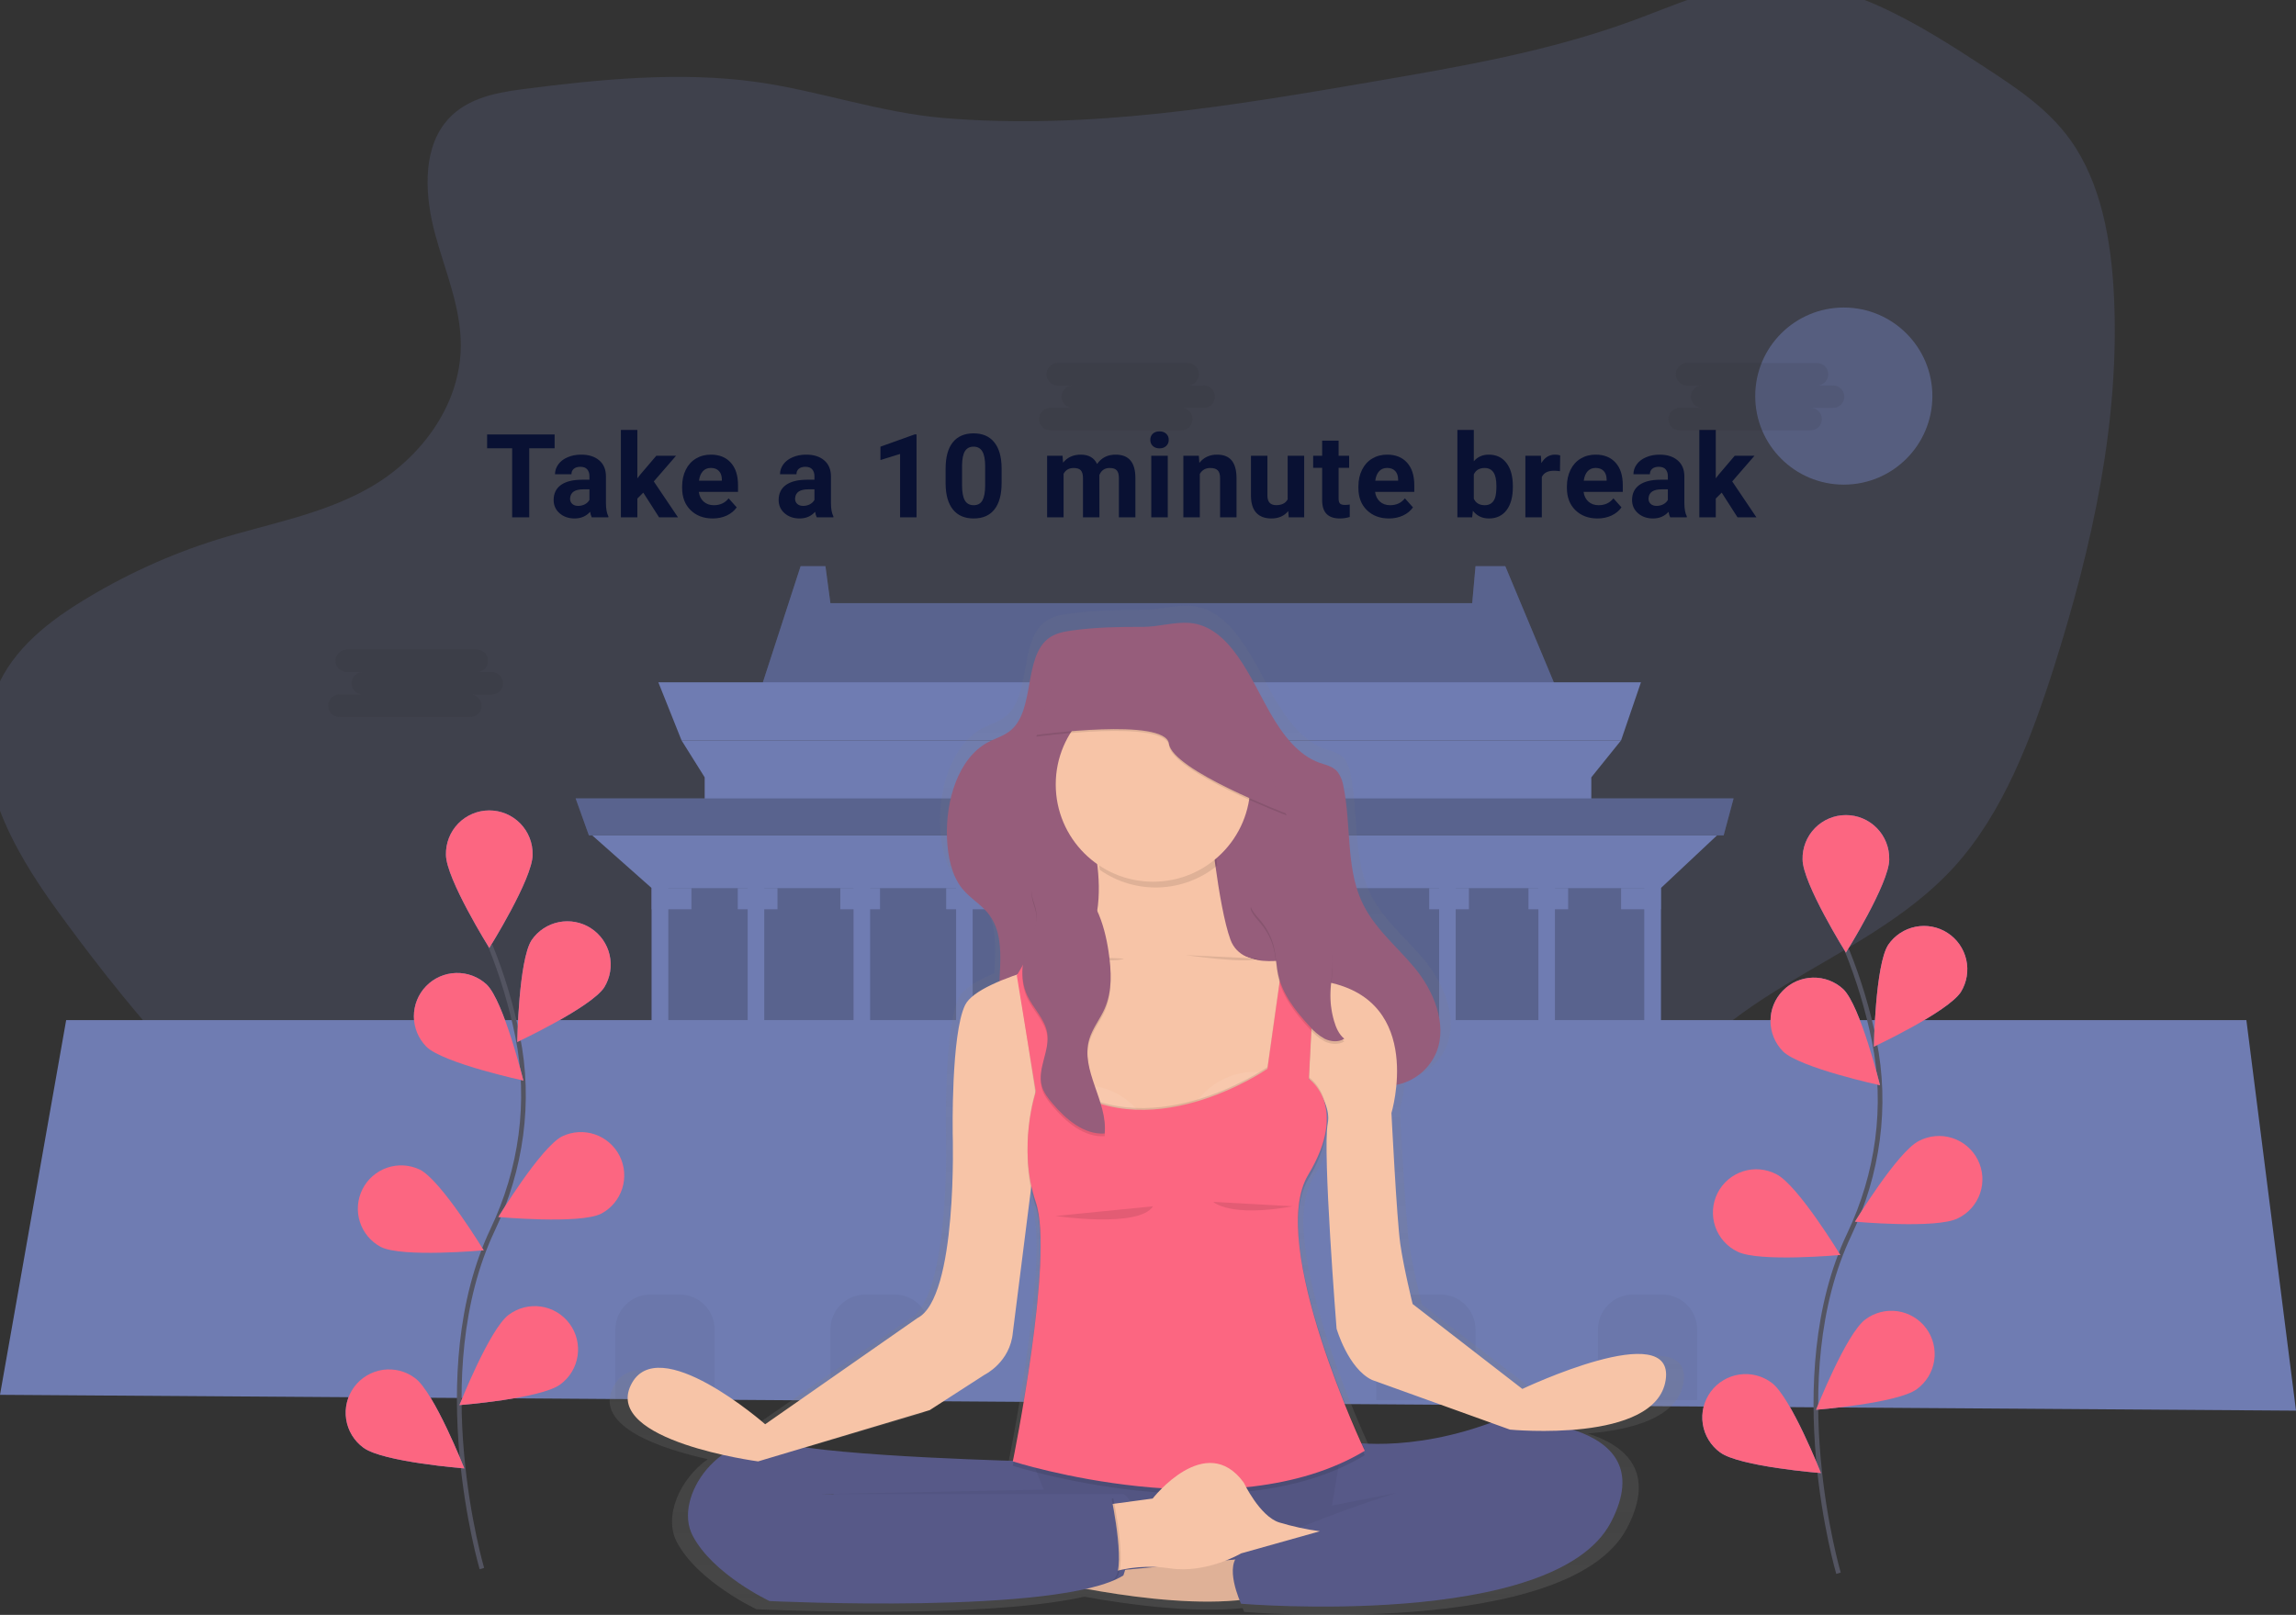 <svg width="985" height="693" viewBox="0 0 985 693" fill="none" xmlns="http://www.w3.org/2000/svg">
<rect x="0" y="0" width="985" height="693" fill="#333333" stroke="none"/>
<g clip-path="url(#clip0)">
<path opacity="0.2" d="M223.898 38.312C211.778 39.892 198.608 42.552 190.598 53.142C181.128 65.662 182.398 84.692 186.688 100.542C190.978 116.392 197.758 131.842 197.688 148.442C197.498 174.832 179.478 197.232 158.968 209.042C138.458 220.852 115.308 224.662 93.168 231.552C72.519 238.009 52.771 247.058 34.398 258.482C18.808 268.152 3.128 280.792 -3.112 299.872C-13.342 331.162 5.478 364.372 24.068 390.062C81.068 468.832 153.728 544.412 242.548 552.062C308.898 557.732 375.318 524.172 440.948 536.482C471.098 542.122 499.188 557.142 527.488 570.372C555.788 583.602 585.558 595.372 616.068 593.872C646.578 592.372 678.218 575.072 691.438 543.382C699.248 524.652 700.038 502.932 707.258 483.892C729.378 425.482 798.318 416.002 838.318 372.042C859.318 348.952 871.318 317.242 881.318 285.822C897.468 234.702 909.578 180.822 906.878 126.472C905.698 102.812 901.278 78.242 888.148 59.982C878.598 46.692 865.268 37.872 852.248 29.342C822.608 9.922 790.788 -10.128 756.738 -7.818C737.118 -6.488 718.558 2.242 699.838 9.082C664.178 22.082 626.978 28.522 589.968 34.872C528.818 45.372 466.788 55.872 404.808 50.632C377.438 48.302 351.588 39.002 324.658 35.192C291.908 30.562 256.518 34.062 223.898 38.312Z" fill="#6F7CB2"/>
<path d="M237.932 192.386H227.043V222H219.719V192.386H208.977V186.453H237.932V192.386ZM253.873 222C253.548 221.365 253.312 220.576 253.165 219.632C251.456 221.536 249.234 222.488 246.5 222.488C243.912 222.488 241.764 221.74 240.055 220.242C238.362 218.745 237.516 216.857 237.516 214.578C237.516 211.779 238.549 209.63 240.616 208.133C242.7 206.635 245.702 205.879 249.625 205.862H252.872V204.349C252.872 203.128 252.555 202.151 251.92 201.419C251.301 200.687 250.317 200.32 248.966 200.32C247.778 200.32 246.842 200.605 246.158 201.175C245.491 201.744 245.157 202.526 245.157 203.519H238.102C238.102 201.989 238.574 200.573 239.518 199.271C240.462 197.968 241.796 196.951 243.521 196.219C245.247 195.47 247.184 195.096 249.332 195.096C252.587 195.096 255.167 195.918 257.071 197.562C258.992 199.189 259.952 201.484 259.952 204.446V215.896C259.968 218.403 260.318 220.299 261.002 221.585V222H253.873ZM248.038 217.093C249.08 217.093 250.04 216.865 250.919 216.409C251.798 215.937 252.449 215.311 252.872 214.529V209.988H250.235C246.703 209.988 244.824 211.209 244.596 213.65L244.571 214.065C244.571 214.944 244.881 215.669 245.499 216.238C246.118 216.808 246.964 217.093 248.038 217.093ZM275.967 211.404L273.428 213.943V222H266.372V184.5H273.428V205.276L274.795 203.519L281.558 195.584H290.029L280.483 206.595L290.859 222H282.754L275.967 211.404ZM305.751 222.488C301.877 222.488 298.72 221.3 296.278 218.924C293.853 216.548 292.641 213.382 292.641 209.427V208.743C292.641 206.09 293.153 203.722 294.179 201.639C295.204 199.539 296.653 197.928 298.524 196.805C300.412 195.665 302.561 195.096 304.97 195.096C308.583 195.096 311.423 196.235 313.49 198.514C315.574 200.792 316.615 204.023 316.615 208.206V211.087H299.794C300.022 212.812 300.705 214.196 301.845 215.237C303 216.279 304.457 216.8 306.215 216.8C308.933 216.8 311.057 215.815 312.587 213.846L316.054 217.728C314.996 219.225 313.563 220.397 311.757 221.243C309.95 222.073 307.948 222.488 305.751 222.488ZM304.945 200.809C303.546 200.809 302.406 201.281 301.527 202.225C300.665 203.169 300.111 204.52 299.867 206.277H309.682V205.716C309.649 204.153 309.226 202.949 308.412 202.103C307.598 201.24 306.443 200.809 304.945 200.809ZM350.402 222C350.077 221.365 349.841 220.576 349.694 219.632C347.985 221.536 345.764 222.488 343.029 222.488C340.441 222.488 338.293 221.74 336.584 220.242C334.891 218.745 334.045 216.857 334.045 214.578C334.045 211.779 335.078 209.63 337.146 208.133C339.229 206.635 342.232 205.879 346.154 205.862H349.401V204.349C349.401 203.128 349.084 202.151 348.449 201.419C347.831 200.687 346.846 200.32 345.495 200.32C344.307 200.32 343.371 200.605 342.688 201.175C342.02 201.744 341.687 202.526 341.687 203.519H334.631C334.631 201.989 335.103 200.573 336.047 199.271C336.991 197.968 338.326 196.951 340.051 196.219C341.776 195.47 343.713 195.096 345.861 195.096C349.117 195.096 351.696 195.918 353.601 197.562C355.521 199.189 356.481 201.484 356.481 204.446V215.896C356.498 218.403 356.848 220.299 357.531 221.585V222H350.402ZM344.567 217.093C345.609 217.093 346.569 216.865 347.448 216.409C348.327 215.937 348.978 215.311 349.401 214.529V209.988H346.765C343.233 209.988 341.353 211.209 341.125 213.65L341.101 214.065C341.101 214.944 341.41 215.669 342.028 216.238C342.647 216.808 343.493 217.093 344.567 217.093ZM393.198 222H386.143V194.803L377.72 197.415V191.678L392.441 186.404H393.198V222ZM429.696 207.303C429.696 212.218 428.679 215.978 426.645 218.582C424.61 221.186 421.632 222.488 417.709 222.488C413.835 222.488 410.873 221.211 408.822 218.655C406.771 216.1 405.722 212.438 405.673 207.669V201.126C405.673 196.162 406.698 192.394 408.749 189.822C410.816 187.251 413.786 185.965 417.66 185.965C421.534 185.965 424.496 187.243 426.547 189.798C428.598 192.337 429.647 195.991 429.696 200.76V207.303ZM422.641 200.125C422.641 197.179 422.234 195.039 421.42 193.704C420.622 192.353 419.369 191.678 417.66 191.678C416 191.678 414.771 192.321 413.974 193.606C413.192 194.876 412.777 196.87 412.729 199.588V208.23C412.729 211.128 413.119 213.284 413.9 214.7C414.698 216.1 415.967 216.8 417.709 216.8C419.434 216.8 420.679 216.124 421.444 214.773C422.209 213.423 422.608 211.355 422.641 208.572V200.125ZM455.842 195.584L456.062 198.538C457.933 196.243 460.464 195.096 463.654 195.096C467.056 195.096 469.392 196.438 470.661 199.124C472.517 196.438 475.161 195.096 478.596 195.096C481.46 195.096 483.592 195.934 484.992 197.61C486.392 199.271 487.092 201.777 487.092 205.13V222H480.012V205.154C480.012 203.657 479.719 202.566 479.133 201.883C478.547 201.183 477.513 200.833 476.032 200.833C473.916 200.833 472.451 201.842 471.638 203.86L471.662 222H464.606V205.179C464.606 203.649 464.305 202.542 463.703 201.858C463.101 201.175 462.076 200.833 460.627 200.833C458.625 200.833 457.176 201.663 456.281 203.323V222H449.226V195.584H455.842ZM500.982 222H493.902V195.584H500.982V222ZM493.487 188.748C493.487 187.69 493.837 186.819 494.537 186.136C495.253 185.452 496.222 185.11 497.442 185.11C498.647 185.11 499.607 185.452 500.323 186.136C501.039 186.819 501.397 187.69 501.397 188.748C501.397 189.822 501.031 190.701 500.299 191.385C499.583 192.068 498.631 192.41 497.442 192.41C496.254 192.41 495.294 192.068 494.562 191.385C493.845 190.701 493.487 189.822 493.487 188.748ZM514.312 195.584L514.531 198.636C516.419 196.276 518.95 195.096 522.124 195.096C524.924 195.096 527.007 195.918 528.374 197.562C529.741 199.205 530.441 201.663 530.474 204.935V222H523.418V205.105C523.418 203.608 523.092 202.526 522.441 201.858C521.79 201.175 520.708 200.833 519.194 200.833C517.209 200.833 515.719 201.679 514.727 203.372V222H507.671V195.584H514.312ZM552.665 219.314C550.924 221.43 548.515 222.488 545.438 222.488C542.606 222.488 540.442 221.674 538.944 220.047C537.463 218.419 536.706 216.035 536.674 212.894V195.584H543.729V212.649C543.729 215.4 544.983 216.775 547.489 216.775C549.882 216.775 551.526 215.945 552.421 214.285V195.584H559.501V222H552.86L552.665 219.314ZM574.271 189.09V195.584H578.787V200.76H574.271V213.943C574.271 214.92 574.458 215.62 574.832 216.043C575.206 216.466 575.923 216.678 576.98 216.678C577.762 216.678 578.453 216.621 579.056 216.507V221.854C577.672 222.277 576.248 222.488 574.783 222.488C569.835 222.488 567.312 219.99 567.215 214.993V200.76H563.357V195.584H567.215V189.09H574.271ZM595.876 222.488C592.002 222.488 588.845 221.3 586.403 218.924C583.978 216.548 582.766 213.382 582.766 209.427V208.743C582.766 206.09 583.278 203.722 584.304 201.639C585.329 199.539 586.778 197.928 588.649 196.805C590.537 195.665 592.686 195.096 595.095 195.096C598.708 195.096 601.548 196.235 603.615 198.514C605.699 200.792 606.74 204.023 606.74 208.206V211.087H589.919C590.147 212.812 590.83 214.196 591.97 215.237C593.125 216.279 594.582 216.8 596.34 216.8C599.058 216.8 601.182 215.815 602.712 213.846L606.179 217.728C605.121 219.225 603.688 220.397 601.882 221.243C600.075 222.073 598.073 222.488 595.876 222.488ZM595.07 200.809C593.671 200.809 592.531 201.281 591.652 202.225C590.79 203.169 590.236 204.52 589.992 206.277H599.807V205.716C599.774 204.153 599.351 202.949 598.537 202.103C597.723 201.24 596.568 200.809 595.07 200.809ZM649.023 209.036C649.023 213.268 648.12 216.572 646.313 218.948C644.507 221.308 641.984 222.488 638.745 222.488C635.881 222.488 633.594 221.39 631.885 219.192L631.567 222H625.22V184.5H632.275V197.952C633.903 196.048 636.043 195.096 638.696 195.096C641.919 195.096 644.442 196.284 646.265 198.66C648.104 201.02 649.023 204.349 649.023 208.646V209.036ZM641.968 208.523C641.968 205.854 641.545 203.909 640.698 202.688C639.852 201.451 638.59 200.833 636.914 200.833C634.668 200.833 633.122 201.753 632.275 203.592V214.017C633.138 215.872 634.701 216.8 636.963 216.8C639.242 216.8 640.739 215.677 641.455 213.431C641.797 212.356 641.968 210.721 641.968 208.523ZM669.237 202.2C668.277 202.07 667.431 202.005 666.698 202.005C664.029 202.005 662.279 202.908 661.449 204.715V222H654.394V195.584H661.059L661.254 198.733C662.67 196.308 664.631 195.096 667.138 195.096C667.919 195.096 668.651 195.201 669.335 195.413L669.237 202.2ZM685.325 222.488C681.451 222.488 678.294 221.3 675.853 218.924C673.427 216.548 672.215 213.382 672.215 209.427V208.743C672.215 206.09 672.728 203.722 673.753 201.639C674.778 199.539 676.227 197.928 678.099 196.805C679.987 195.665 682.135 195.096 684.544 195.096C688.157 195.096 690.997 196.235 693.064 198.514C695.148 200.792 696.189 204.023 696.189 208.206V211.087H679.368C679.596 212.812 680.28 214.196 681.419 215.237C682.575 216.279 684.031 216.8 685.789 216.8C688.507 216.8 690.631 215.815 692.161 213.846L695.628 217.728C694.57 219.225 693.138 220.397 691.331 221.243C689.524 222.073 687.522 222.488 685.325 222.488ZM684.52 200.809C683.12 200.809 681.98 201.281 681.102 202.225C680.239 203.169 679.686 204.52 679.441 206.277H689.256V205.716C689.223 204.153 688.8 202.949 687.986 202.103C687.173 201.24 686.017 200.809 684.52 200.809ZM716.525 222C716.2 221.365 715.964 220.576 715.817 219.632C714.108 221.536 711.887 222.488 709.152 222.488C706.564 222.488 704.416 221.74 702.707 220.242C701.014 218.745 700.168 216.857 700.168 214.578C700.168 211.779 701.201 209.63 703.269 208.133C705.352 206.635 708.355 205.879 712.277 205.862H715.524V204.349C715.524 203.128 715.207 202.151 714.572 201.419C713.954 200.687 712.969 200.32 711.618 200.32C710.43 200.32 709.494 200.605 708.811 201.175C708.143 201.744 707.81 202.526 707.81 203.519H700.754C700.754 201.989 701.226 200.573 702.17 199.271C703.114 197.968 704.449 196.951 706.174 196.219C707.899 195.47 709.836 195.096 711.984 195.096C715.24 195.096 717.819 195.918 719.724 197.562C721.644 199.189 722.604 201.484 722.604 204.446V215.896C722.621 218.403 722.971 220.299 723.654 221.585V222H716.525ZM710.69 217.093C711.732 217.093 712.692 216.865 713.571 216.409C714.45 215.937 715.101 215.311 715.524 214.529V209.988H712.888C709.356 209.988 707.476 211.209 707.248 213.65L707.224 214.065C707.224 214.944 707.533 215.669 708.151 216.238C708.77 216.808 709.616 217.093 710.69 217.093ZM738.619 211.404L736.08 213.943V222H729.024V184.5H736.08V205.276L737.447 203.519L744.21 195.584H752.682L743.136 206.595L753.512 222H745.406L738.619 211.404Z" fill="#091133"/>
<path opacity="0.5" d="M791 207.97C811.987 207.97 829 190.957 829 169.97C829 148.983 811.987 131.97 791 131.97C770.013 131.97 753 148.983 753 169.97C753 190.957 770.013 207.97 791 207.97Z" fill="#6F7CB2"/>
<path d="M671.33 304.12H323.6L343.47 242.97H354.12L356.25 258.83H631.59L633.01 242.97H645.78L671.33 304.12Z" fill="#6F7CB2"/>
<path opacity="0.2" d="M671.33 304.12H323.6L343.47 242.97H354.12L356.25 258.83H631.59L633.01 242.97H645.78L671.33 304.12Z" fill="black"/>
<path d="M695.46 317.71H292.38L282.44 292.8H703.98L695.46 317.71Z" fill="#6F7CB2"/>
<path d="M682.69 333.57H302.31L292.38 317.71H695.46L682.69 333.57Z" fill="#6F7CB2"/>
<path d="M682.68 329.04H302.31V347.16H682.68V329.04Z" fill="#6F7CB2"/>
<path d="M712.49 376.6H279.6V444.55H712.49V376.6Z" fill="#6F7CB2"/>
<path opacity="0.2" d="M712.49 376.6H279.6V444.55H712.49V376.6Z" fill="black"/>
<path d="M985 605.35L0 598.56L28.39 437.75H963.71L985 605.35Z" fill="#6F7CB2"/>
<g opacity="0.2">
<path opacity="0.2" d="M279 555.53H291.58C295.558 555.53 299.374 557.11 302.187 559.923C305 562.736 306.58 566.552 306.58 570.53V600.83H264V570.53C264 566.552 265.58 562.736 268.393 559.923C271.206 557.11 275.022 555.53 279 555.53Z" fill="black"/>
<path opacity="0.2" d="M371.25 555.53H383.83C387.808 555.53 391.624 557.11 394.437 559.923C397.25 562.736 398.83 566.552 398.83 570.53V600.83H356.25V570.53C356.25 566.552 357.83 562.736 360.643 559.923C363.456 557.11 367.272 555.53 371.25 555.53Z" fill="black"/>
<path opacity="0.2" d="M486.21 555.53H498.79C502.768 555.53 506.584 557.11 509.397 559.923C512.21 562.736 513.79 566.552 513.79 570.53V600.83H471.21V570.53C471.21 566.552 472.79 562.736 475.603 559.923C478.416 557.11 482.232 555.53 486.21 555.53Z" fill="black"/>
<path opacity="0.2" d="M605.43 555.53H618C621.978 555.53 625.794 557.11 628.607 559.923C631.42 562.736 633 566.552 633 570.53V600.83H590.43V570.53C590.43 566.552 592.011 562.736 594.824 559.923C597.637 557.11 601.452 555.53 605.43 555.53Z" fill="black"/>
<path opacity="0.2" d="M700.53 555.53H713.11C717.088 555.53 720.904 557.11 723.717 559.923C726.53 562.736 728.11 566.552 728.11 570.53V600.83H685.53V570.53C685.53 566.552 687.111 562.736 689.924 559.923C692.737 557.11 696.552 555.53 700.53 555.53Z" fill="black"/>
</g>
<path opacity="0.2" d="M515.21 444.55H469.79V535.15H515.21V444.55Z" fill="black"/>
<path d="M286.7 376.6H279.6V444.55H286.7V376.6Z" fill="#6F7CB2"/>
<path d="M327.86 376.6H320.76V444.55H327.86V376.6Z" fill="#6F7CB2"/>
<path d="M373.28 376.6H366.18V444.55H373.28V376.6Z" fill="#6F7CB2"/>
<path d="M417.28 376.6H410.18V444.55H417.28V376.6Z" fill="#6F7CB2"/>
<path d="M465.54 376.6H458.44V444.55H465.54V376.6Z" fill="#6F7CB2"/>
<path d="M530.82 376.6H523.72V444.55H530.82V376.6Z" fill="#6F7CB2"/>
<path d="M574.82 376.6H567.72V444.55H574.82V376.6Z" fill="#6F7CB2"/>
<path d="M624.5 376.6H617.4V444.55H624.5V376.6Z" fill="#6F7CB2"/>
<path d="M667.08 376.6H659.98V444.55H667.08V376.6Z" fill="#6F7CB2"/>
<path d="M712.5 376.6H705.4V444.55H712.5V376.6Z" fill="#6F7CB2"/>
<path d="M712.49 381.13H279.6L254.06 358.48H736.62L712.49 381.13Z" fill="#6F7CB2"/>
<path d="M296.63 381.13H279.6V390.19H296.63V381.13Z" fill="#6F7CB2"/>
<path d="M333.54 381.13H316.51V390.19H333.54V381.13Z" fill="#6F7CB2"/>
<path d="M377.53 381.13H360.5V390.19H377.53V381.13Z" fill="#6F7CB2"/>
<path d="M422.95 381.13H405.92V390.19H422.95V381.13Z" fill="#6F7CB2"/>
<path d="M471.21 381.13H454.18V390.19H471.21V381.13Z" fill="#6F7CB2"/>
<path d="M535.08 381.13H518.05V390.19H535.08V381.13Z" fill="#6F7CB2"/>
<path d="M580.5 381.13H563.47V390.19H580.5V381.13Z" fill="#6F7CB2"/>
<path d="M630.17 381.13H613.14V390.19H630.17V381.13Z" fill="#6F7CB2"/>
<path d="M672.75 381.13H655.72V390.19H672.75V381.13Z" fill="#6F7CB2"/>
<path d="M712.49 381.13H695.46V390.19H712.49V381.13Z" fill="#6F7CB2"/>
<path d="M739.46 358.48H252.64L246.96 342.63H743.72L739.46 358.48Z" fill="#6F7CB2"/>
<path opacity="0.2" d="M739.46 358.48H252.64L246.96 342.63H743.72L739.46 358.48Z" fill="black"/>
<path d="M492.5 353.95C498.768 353.95 503.85 345.837 503.85 335.83C503.85 325.823 498.768 317.71 492.5 317.71C486.231 317.71 481.15 325.823 481.15 335.83C481.15 345.837 486.231 353.95 492.5 353.95Z" fill="#6F7CB2"/>
<path opacity="0.2" d="M492.5 353.95C498.768 353.95 503.85 345.837 503.85 335.83C503.85 325.823 498.768 317.71 492.5 317.71C486.231 317.71 481.15 325.823 481.15 335.83C481.15 345.837 486.231 353.95 492.5 353.95Z" fill="black"/>
<path d="M492.5 347.15C496.421 347.15 499.6 342.082 499.6 335.83C499.6 329.578 496.421 324.51 492.5 324.51C488.579 324.51 485.4 329.578 485.4 335.83C485.4 342.082 488.579 347.15 492.5 347.15Z" fill="#6F7CB2"/>
<path d="M658.67 597.13L609.99 559.77C609.99 559.77 606.06 544.2 604.49 533.3C602.92 522.4 600.56 475.7 600.56 475.7C601.677 471.657 602.417 467.519 602.77 463.34C603.25 463.24 603.77 463.12 604.22 462.99C607.859 462.062 611.232 460.304 614.076 457.852C616.92 455.4 619.157 452.322 620.61 448.86C625.61 436.42 619.15 421.72 610.97 411.86C602.79 402 592.5 394.08 587.12 381.86C580.48 366.8 582.75 348.6 579.36 332.12C579.035 329.811 578.175 327.609 576.85 325.69C574.75 323.08 571.46 322.51 568.52 321.47C559.24 318.18 552.28 309.16 546.85 299.75C538.06 284.5 528.96 261.31 510.85 259.99C504.12 259.5 497.09 261.77 490.29 261.75C479.74 261.75 469.29 261.88 458.83 263.33C455.09 263.84 451.21 264.54 448.09 267.01C437.38 275.48 442.23 297.87 431.91 307.01C428.84 309.72 424.91 310.69 421.44 312.55C408.36 319.55 402.55 338.22 403.32 355.02C403.68 362.89 405.32 371.09 409.97 376.84C413.65 381.44 418.9 384.08 422.33 388.93C427.87 396.76 427.12 407.14 426.52 417.7C419.12 420.8 413.18 424.36 411.31 428.19C405.03 441.03 405.81 485.01 405.81 485.01C405.81 485.01 408.17 557.01 390.11 566.01L322.58 612.71C322.58 612.71 274.68 571.07 262.9 595.59C254.84 612.36 284.25 621.85 303.64 626.17C291.41 634.85 284.64 650.89 290.38 661.76C299.38 678.88 324.54 690.56 324.54 690.56C324.54 690.56 420.49 695.19 464.84 685.25H465.57C484.4 688.66 511.42 692.25 533.09 690.09C533.5 691.09 533.79 691.73 533.79 691.73C533.79 691.73 672.79 703.41 697.9 655.92C710.79 631.57 697.34 620.32 681.18 615.14C699.27 613.7 719.87 608.64 722.24 593.26C726.59 565.22 658.67 597.13 658.67 597.13ZM644.67 612.02C619.24 621.29 598.59 621.81 587.6 621.11C582.19 609.34 559.68 558.32 559.09 524.18C559.23 516.56 560.59 509.9 563.63 504.9C570.18 494.13 572.11 485.69 571.89 479.27C571.89 478.79 571.89 478.33 571.89 477.87C571.921 475.908 571.729 473.949 571.32 472.03C572.4 474.669 572.722 477.558 572.25 480.37C569.89 492.44 576.18 570.66 576.18 570.66C576.18 570.66 581.28 588.17 591.88 593.23L644.67 612.02ZM395.62 606.49L419.96 590.92C419.96 590.92 431.35 585.49 432.5 572.22L440.5 508.99C441.05 511.7 441.771 514.372 442.66 516.99C444.08 521.14 444.66 527.22 444.77 534.46C444.5 569.71 432.5 628.27 432.5 628.27H432.65L432.56 628.69L431.71 628.74C411.96 628.14 365.94 626.42 340.17 622.85L395.62 606.49ZM352.97 643.35V643.49H346.97L352.97 643.35Z" fill="url(#paint0_linear)"/>
<path d="M545.02 306.11C550.27 315.29 557.02 324.11 565.97 327.29C568.81 328.29 571.97 328.86 573.97 331.4C575.249 333.276 576.077 335.422 576.39 337.67C579.66 353.74 577.47 371.49 583.89 386.17C589.09 398.06 599.04 405.81 606.95 415.4C614.86 424.99 621.07 439.33 616.27 451.45C614.884 454.809 612.739 457.8 610.003 460.191C607.266 462.582 604.014 464.307 600.5 465.23C593.88 467.02 586.97 466.23 580.25 465.08C571.39 463.51 562.37 461.08 554.99 455.08C542.22 444.71 536.82 426.08 530.14 409.52C527 401.76 522.83 393.63 515.93 390.85C508.02 387.67 499.14 392.98 494.01 400.77C488.88 408.56 486.6 418.35 484.12 427.77C481.32 438.4 477.77 449.45 470.41 456.4C467.218 459.514 463.192 461.637 458.82 462.512C454.447 463.387 449.914 462.977 445.77 461.33C437.57 457.91 431.08 449.27 429.2 439.24C426.29 423.78 433.26 405.24 424.71 393.02C421.39 388.29 416.32 385.71 412.71 381.23C408.26 375.62 406.63 367.63 406.28 359.96C405.53 343.58 411.15 325.33 423.79 318.55C427.17 316.74 430.94 315.79 433.91 313.15C443.91 304.27 439.2 282.44 449.55 274.15C452.55 271.74 456.31 271.07 459.93 270.56C470.07 269.15 480.14 268.99 490.34 269.02C496.92 269.02 503.71 266.83 510.22 267.31C527.73 268.63 536.5 291.24 545.02 306.11Z" fill="#965D7B"/>
<path d="M357.29 637.16L361.12 682.53L629 680.94L623.9 631.41L533.33 620.87L374.51 630.45L357.29 637.16Z" fill="#575988"/>
<path opacity="0.05" d="M357.29 637.16L361.12 682.53L629 680.94L623.9 631.41L533.33 620.87L374.51 630.45L357.29 637.16Z" fill="black"/>
<path d="M533.56 668.88L444.38 677.23C444.38 677.23 505.48 692.79 541.15 685.23L533.56 668.88Z" fill="#F7C4A7"/>
<path opacity="0.1" d="M533.56 668.88L444.38 677.23C444.38 677.23 505.48 692.79 541.15 685.23L533.56 668.88Z" fill="black"/>
<path d="M465.63 349.35C465.63 349.35 483.09 395.27 457.28 415.76C431.47 436.25 452.73 493.56 452.73 493.56L552.16 489.01C552.16 489.01 562.03 424.5 556.71 410.83C556.71 410.83 533.18 417.66 527.87 403.24C522.56 388.82 518.76 349.35 518.76 349.35H465.63Z" fill="#F7C4A7"/>
<path d="M442.86 627.13C442.86 627.13 358.99 625.23 334.33 619.13C309.67 613.03 288.41 642.28 297.14 658.98C305.87 675.68 330.14 687.06 330.14 687.06C330.14 687.06 454.99 693.13 481.94 676.06C481.94 676.06 492.19 646.84 481.94 641.15H351.79L447.79 639.25L442.86 627.13Z" fill="#575988"/>
<path d="M576.07 618.41C576.07 618.41 604.15 624.48 642.86 609.3C642.86 609.3 715.34 607.02 691.06 653.3C666.78 699.58 532.43 688.21 532.43 688.21C532.43 688.21 524.43 671.13 532.43 666.58C540.43 662.03 609.85 632.81 631.43 634.32L571.43 646.08L576.07 618.41Z" fill="#575988"/>
<path opacity="0.1" d="M522.2 371.44C520.75 360.63 519.9 351.82 519.9 351.82H466.77C469.223 358.779 470.926 365.98 471.85 373.3C479.3 378.516 488.249 381.157 497.337 380.821C506.425 380.486 515.155 377.192 522.2 371.44Z" fill="black"/>
<path d="M494.66 378.37C517.712 378.37 536.4 359.682 536.4 336.63C536.4 313.578 517.712 294.89 494.66 294.89C471.608 294.89 452.92 313.578 452.92 336.63C452.92 359.682 471.608 378.37 494.66 378.37Z" fill="#F7C4A7"/>
<path d="M470.19 409.31C470.19 409.31 420.1 418.8 414.03 431.31C407.96 443.82 408.72 486.72 408.72 486.72C408.72 486.72 411 556.93 393.54 565.65L328.27 611.19C328.27 611.19 281.97 570.58 270.59 594.49C259.21 618.4 325.24 627.13 325.24 627.13L398.86 605.13L422.39 589.95C422.39 589.95 433.39 584.64 434.53 571.73L444.4 493.55L483.87 482.17H547.6L556.14 457.79C556.14 457.79 571.89 470.41 569.61 482.17C567.33 493.93 573.4 570.17 573.4 570.17C573.4 570.17 578.33 587.25 588.58 592.17L647.79 613.49C647.79 613.49 710.41 619.56 714.58 592.24C718.75 564.92 653.1 596.03 653.1 596.03L606.04 559.6C606.04 559.6 602.25 544.42 600.73 533.79C599.21 523.16 596.94 477.63 596.94 477.63C596.94 477.63 611.36 429.81 569.62 421.47L515.73 404.77L470.19 409.31Z" fill="#F7C4A7"/>
<path opacity="0.1" d="M436.6 418.98L444.38 470.4C444.38 470.4 436.38 494.31 444.38 517.84C452.38 541.37 434.5 629.03 434.5 629.03C434.5 629.03 528.23 659.03 585.5 624.48C585.5 624.48 543.38 535.68 561.21 506.08C579.04 476.48 561.5 464.9 561.5 464.9L564.3 410.49L551.4 406.7L543.81 460.49C543.81 460.49 491.44 496.92 452.73 465.04L444.38 406.6L436.6 418.98Z" fill="black"/>
<path opacity="0.07" d="M490.74 480.1C486.687 473.621 480.365 468.885 473.008 466.816C465.651 464.747 457.786 465.493 450.95 468.91C463.66 478.42 477.67 480.96 490.74 480.1Z" fill="white"/>
<path opacity="0.07" d="M512.25 474.4C516.303 467.921 522.625 463.185 529.983 461.116C537.34 459.047 545.204 459.793 552.04 463.21C539.34 472.72 525.32 475.27 512.25 474.4Z" fill="white"/>
<path opacity="0.1" d="M436.6 418.98L444.38 467.74C444.38 467.74 436.38 491.65 444.38 515.18C452.38 538.71 434.5 626.37 434.5 626.37C434.5 626.37 528.23 656.37 585.5 621.82C585.5 621.82 543.38 533.02 561.21 503.42C579.04 473.82 561.5 462.24 561.5 462.24L564.24 407.79L551.34 404L543.75 457.89C543.75 457.89 491.38 494.32 452.67 462.44L444.32 404L436.6 418.98Z" fill="black"/>
<path d="M436.22 418.6L444.38 468.5C444.38 468.5 436.38 492.41 444.38 515.94C452.38 539.47 434.5 627.13 434.5 627.13C434.5 627.13 528.23 657.13 585.5 622.58C585.5 622.58 543.38 533.78 561.21 504.18C579.04 474.58 561.5 463 561.5 463L564.24 408.55L551.34 404.76L543.75 458.65C543.75 458.65 491.38 495.08 452.67 463.2L444.32 404.76L436.22 418.6Z" fill="#FC6681"/>
<path d="M474.74 645.73L494.5 643.07C494.5 643.07 517.27 613.85 533.59 636.24C533.59 636.24 540.42 650.66 548.77 653.32C554.48 655.045 560.319 656.313 566.23 657.11L532.46 666.6C532.46 666.6 517.66 675.33 502.1 673.05C492.941 671.654 483.582 672.435 474.78 675.33L474.74 645.73Z" fill="#F7C4A7"/>
<path opacity="0.1" d="M452.92 521.82C452.92 521.82 488.59 527.13 494.66 517.65L452.92 521.82Z" fill="black"/>
<path opacity="0.1" d="M520.5 515.75C520.5 515.75 527.33 522.58 554.65 517.65L520.5 515.75Z" fill="black"/>
<path opacity="0.1" d="M451.02 409.87C451.02 409.87 477.2 413.66 482.14 411.39L451.02 409.87Z" fill="black"/>
<path opacity="0.1" d="M508.71 409.87C508.71 409.87 534.89 413.66 539.83 411.39L508.71 409.87Z" fill="black"/>
<path opacity="0.1" d="M477.59 642.88C477.59 642.88 484.8 676.88 477.59 678.08C470.38 679.28 460.13 672.48 460.13 671.72C460.13 670.96 464.68 649.33 464.68 649.33L477.59 642.88Z" fill="black"/>
<path d="M476.83 642.88C476.83 642.88 484.04 676.88 476.83 678.08C469.62 679.28 459.37 672.48 459.37 671.72C459.37 670.96 463.92 649.33 463.92 649.33L476.83 642.88Z" fill="#575988"/>
<path opacity="0.1" d="M441.6 404.9C438.42 412.29 437.29 421.01 440.67 428.31C443.25 433.88 448.29 438.39 449.26 444.45C450.48 452.05 444.85 459.78 446.95 467.18C447.75 470.02 449.62 472.42 451.52 474.67C457.3 481.5 464.98 488.11 473.9 487.58C475.31 473.8 463.4 460.43 467.3 447.14C468.7 442.38 471.98 438.42 473.96 433.88C477.25 426.35 476.78 417.75 475.59 409.62C473.86 397.83 469.48 383.36 457.79 377.84C452.41 375.3 444.79 375.12 442.87 382.01C441.87 385.69 444.27 389.15 444.6 392.75C445.02 397.32 443.37 400.79 441.6 404.9Z" fill="black"/>
<path d="M441.6 403.76C438.42 411.15 437.29 419.87 440.67 427.17C443.25 432.74 448.29 437.25 449.26 443.31C450.48 450.91 444.85 458.64 446.95 466.04C447.75 468.88 449.62 471.28 451.52 473.53C457.3 480.36 464.98 486.97 473.9 486.44C475.31 472.66 463.4 459.29 467.3 446C468.7 441.24 471.98 437.28 473.96 432.74C477.25 425.21 476.78 416.61 475.59 408.48C473.86 396.69 469.48 382.22 457.79 376.7C452.41 374.16 444.79 373.98 442.87 380.87C441.87 384.55 444.27 388.01 444.6 391.61C445.02 396.19 443.37 399.66 441.6 403.76Z" fill="#965D7B"/>
<path opacity="0.1" d="M444.57 316.14C444.57 316.14 499.98 308.55 501.49 319.93C503 331.31 551.96 349.93 551.96 349.93L539.82 319.93L517.43 282.74C517.43 282.74 476.43 279.74 474.55 282.74C472.67 285.74 451.02 295.64 451.02 295.64L444.57 316.14Z" fill="black"/>
<path d="M444.57 315.38C444.57 315.38 499.98 307.79 501.49 319.17C503 330.55 551.96 349.17 551.96 349.17L539.82 319.17L517.43 281.99C517.43 281.99 476.43 278.99 474.55 281.99C472.67 284.99 451.02 294.89 451.02 294.89L444.57 315.38Z" fill="#965D7B"/>
<path opacity="0.1" d="M540.99 396.49C543.684 399.717 545.588 403.528 546.55 407.62C547.47 411.53 547.5 415.62 548.38 419.54C550.25 427.89 555.77 434.91 561.54 441.23C563.407 443.519 565.686 445.439 568.26 446.89C570.9 448.19 574.26 448.46 576.71 446.89C574.39 444.99 573.13 442.08 572.3 439.19C571.132 435.161 570.612 430.972 570.76 426.78C571.01 419.78 573.06 412.39 570.15 406.01C568.47 402.33 565.34 399.53 562.15 397.01C559.933 395.208 557.541 393.633 555.01 392.31C550.3 389.96 544.89 388.93 539.69 388.42C532.91 387.72 538.84 393.91 540.99 396.49Z" fill="black"/>
<path d="M540.99 395.34C543.687 398.572 545.591 402.391 546.55 406.49C547.47 410.4 547.5 414.49 548.38 418.41C550.25 426.76 555.77 433.78 561.54 440.1C563.407 442.389 565.686 444.309 568.26 445.76C570.9 447.06 574.26 447.33 576.71 445.76C574.39 443.86 573.13 440.95 572.3 438.06C571.132 434.031 570.612 429.842 570.76 425.65C571.01 418.65 573.06 411.26 570.15 404.88C568.47 401.2 565.34 398.4 562.15 395.88C559.933 394.078 557.541 392.503 555.01 391.18C550.3 388.83 544.89 387.8 539.69 387.29C532.91 386.58 538.84 392.77 540.99 395.34Z" fill="#965D7B"/>
<path opacity="0.1" d="M516.18 165.41H509.3C509.951 165.44 510.601 165.337 511.211 165.109C511.821 164.88 512.378 164.53 512.849 164.08C513.32 163.63 513.695 163.089 513.951 162.49C514.207 161.891 514.339 161.246 514.339 160.595C514.339 159.944 514.207 159.299 513.951 158.7C513.695 158.101 513.32 157.56 512.849 157.11C512.378 156.66 511.821 156.31 511.211 156.082C510.601 155.853 509.951 155.75 509.3 155.78H453.57C452.331 155.837 451.161 156.368 450.304 157.265C449.447 158.162 448.969 159.355 448.969 160.595C448.969 161.835 449.447 163.028 450.304 163.925C451.161 164.822 452.331 165.354 453.57 165.41H460.45C459.799 165.38 459.149 165.483 458.539 165.712C457.929 165.94 457.372 166.29 456.901 166.74C456.429 167.19 456.055 167.731 455.798 168.33C455.542 168.929 455.41 169.574 455.41 170.225C455.41 170.876 455.542 171.521 455.798 172.12C456.055 172.719 456.429 173.26 456.901 173.71C457.372 174.16 457.929 174.51 458.539 174.739C459.149 174.967 459.799 175.07 460.45 175.04H450.82C450.169 175.01 449.519 175.113 448.909 175.342C448.299 175.57 447.742 175.92 447.271 176.37C446.799 176.82 446.425 177.361 446.168 177.96C445.912 178.559 445.78 179.204 445.78 179.855C445.78 180.506 445.912 181.151 446.168 181.75C446.425 182.349 446.799 182.89 447.271 183.34C447.742 183.79 448.299 184.14 448.909 184.369C449.519 184.597 450.169 184.7 450.82 184.67H506.55C507.201 184.7 507.851 184.597 508.461 184.369C509.071 184.14 509.628 183.79 510.099 183.34C510.57 182.89 510.945 182.349 511.201 181.75C511.457 181.151 511.589 180.506 511.589 179.855C511.589 179.204 511.457 178.559 511.201 177.96C510.945 177.361 510.57 176.82 510.099 176.37C509.628 175.92 509.071 175.57 508.461 175.342C507.851 175.113 507.201 175.01 506.55 175.04H516.18C516.831 175.07 517.481 174.967 518.091 174.739C518.701 174.51 519.258 174.16 519.729 173.71C520.2 173.26 520.575 172.719 520.831 172.12C521.087 171.521 521.219 170.876 521.219 170.225C521.219 169.574 521.087 168.929 520.831 168.33C520.575 167.731 520.2 167.19 519.729 166.74C519.258 166.29 518.701 165.94 518.091 165.712C517.481 165.483 516.831 165.38 516.18 165.41Z" fill="#252223"/>
<path opacity="0.1" d="M786.18 165.41H779.3C779.951 165.44 780.601 165.337 781.211 165.109C781.821 164.88 782.378 164.53 782.849 164.08C783.32 163.63 783.695 163.089 783.951 162.49C784.207 161.891 784.339 161.246 784.339 160.595C784.339 159.944 784.207 159.299 783.951 158.7C783.695 158.101 783.32 157.56 782.849 157.11C782.378 156.66 781.821 156.31 781.211 156.082C780.601 155.853 779.951 155.75 779.3 155.78H723.57C722.331 155.837 721.161 156.368 720.304 157.265C719.447 158.162 718.969 159.355 718.969 160.595C718.969 161.835 719.447 163.028 720.304 163.925C721.161 164.822 722.331 165.354 723.57 165.41H730.45C729.799 165.38 729.149 165.483 728.539 165.712C727.929 165.94 727.372 166.29 726.901 166.74C726.429 167.19 726.055 167.731 725.798 168.33C725.542 168.929 725.41 169.574 725.41 170.225C725.41 170.876 725.542 171.521 725.798 172.12C726.055 172.719 726.429 173.26 726.901 173.71C727.372 174.16 727.929 174.51 728.539 174.739C729.149 174.967 729.799 175.07 730.45 175.04H720.82C720.169 175.01 719.519 175.113 718.909 175.342C718.299 175.57 717.742 175.92 717.271 176.37C716.799 176.82 716.425 177.361 716.168 177.96C715.912 178.559 715.78 179.204 715.78 179.855C715.78 180.506 715.912 181.151 716.168 181.75C716.425 182.349 716.799 182.89 717.271 183.34C717.742 183.79 718.299 184.14 718.909 184.369C719.519 184.597 720.169 184.7 720.82 184.67H776.55C777.201 184.7 777.851 184.597 778.461 184.369C779.071 184.14 779.628 183.79 780.099 183.34C780.57 182.89 780.945 182.349 781.201 181.75C781.457 181.151 781.589 180.506 781.589 179.855C781.589 179.204 781.457 178.559 781.201 177.96C780.945 177.361 780.57 176.82 780.099 176.37C779.628 175.92 779.071 175.57 778.461 175.342C777.851 175.113 777.201 175.01 776.55 175.04H786.18C786.831 175.07 787.481 174.967 788.091 174.739C788.701 174.51 789.258 174.16 789.729 173.71C790.2 173.26 790.575 172.719 790.831 172.12C791.087 171.521 791.219 170.876 791.219 170.225C791.219 169.574 791.087 168.929 790.831 168.33C790.575 167.731 790.2 167.19 789.729 166.74C789.258 166.29 788.701 165.94 788.091 165.712C787.481 165.483 786.831 165.38 786.18 165.41Z" fill="#252223"/>
<path opacity="0.1" d="M211.18 288.41H204.3C204.951 288.44 205.601 288.337 206.211 288.108C206.821 287.88 207.378 287.53 207.849 287.08C208.32 286.63 208.695 286.089 208.951 285.49C209.207 284.891 209.339 284.246 209.339 283.595C209.339 282.944 209.207 282.299 208.951 281.7C208.695 281.101 208.32 280.56 207.849 280.11C207.378 279.66 206.821 279.31 206.211 279.081C205.601 278.853 204.951 278.75 204.3 278.78H148.57C147.331 278.836 146.161 279.368 145.304 280.265C144.447 281.162 143.969 282.355 143.969 283.595C143.969 284.835 144.447 286.028 145.304 286.925C146.161 287.822 147.331 288.354 148.57 288.41H155.45C154.211 288.466 153.041 288.998 152.184 289.895C151.327 290.792 150.849 291.985 150.849 293.225C150.849 294.465 151.327 295.658 152.184 296.555C153.041 297.452 154.211 297.983 155.45 298.04H145.82C145.169 298.01 144.519 298.113 143.909 298.341C143.299 298.57 142.742 298.92 142.271 299.37C141.8 299.82 141.425 300.361 141.168 300.96C140.912 301.559 140.78 302.204 140.78 302.855C140.78 303.506 140.912 304.151 141.168 304.75C141.425 305.349 141.8 305.89 142.271 306.34C142.742 306.79 143.299 307.14 143.909 307.368C144.519 307.597 145.169 307.7 145.82 307.67H201.55C202.201 307.7 202.851 307.597 203.461 307.368C204.071 307.14 204.628 306.79 205.099 306.34C205.57 305.89 205.945 305.349 206.201 304.75C206.457 304.151 206.589 303.506 206.589 302.855C206.589 302.204 206.457 301.559 206.201 300.96C205.945 300.361 205.57 299.82 205.099 299.37C204.628 298.92 204.071 298.57 203.461 298.341C202.851 298.113 202.201 298.01 201.55 298.04H211.18C212.419 297.983 213.588 297.452 214.445 296.555C215.302 295.658 215.78 294.465 215.78 293.225C215.78 291.985 215.302 290.792 214.445 289.895C213.588 288.998 212.419 288.466 211.18 288.41Z" fill="#252223"/>
<path d="M788.73 675.12C788.73 675.12 764.06 591.36 793.36 529.71C805.66 503.84 809.74 474.79 804.06 446.71C801.344 433.378 797.411 420.323 792.31 407.71" stroke="#535461" stroke-width="2" stroke-miterlimit="10"/>
<path d="M810.5 368.8C810.5 379.07 791.91 408.8 791.91 408.8C791.91 408.8 773.32 379.03 773.32 368.8C773.262 366.323 773.701 363.86 774.609 361.555C775.517 359.249 776.877 357.149 778.608 355.377C780.34 353.605 782.408 352.197 784.691 351.235C786.975 350.274 789.427 349.779 791.905 349.779C794.383 349.779 796.835 350.274 799.118 351.235C801.402 352.197 803.47 353.605 805.202 355.377C806.933 357.149 808.293 359.249 809.201 361.555C810.109 363.86 810.547 366.323 810.49 368.8H810.5Z" fill="#6F7CB2"/>
<path d="M841.26 425.66C835.68 434.28 803.9 449.16 803.9 449.16C803.9 449.16 804.48 414.07 810.06 405.45C812.797 401.447 816.99 398.671 821.744 397.716C826.499 396.761 831.438 397.702 835.509 400.337C839.58 402.973 842.46 407.095 843.534 411.824C844.608 416.553 843.792 421.514 841.26 425.65V425.66Z" fill="#6F7CB2"/>
<path d="M839.91 522.83C830.74 527.45 795.8 524.26 795.8 524.26C795.8 524.26 814.01 494.26 823.18 489.64C825.365 488.483 827.759 487.773 830.221 487.552C832.684 487.332 835.166 487.604 837.521 488.355C839.877 489.105 842.06 490.318 843.941 491.922C845.823 493.526 847.365 495.489 848.479 497.697C849.592 499.904 850.254 502.312 850.426 504.778C850.597 507.244 850.275 509.72 849.478 512.061C848.681 514.401 847.425 516.559 845.784 518.408C844.143 520.258 842.149 521.761 839.92 522.83H839.91Z" fill="#6F7CB2"/>
<path d="M822.34 596.12C814.09 602.22 779.1 604.98 779.1 604.98C779.1 604.98 791.98 572.34 800.23 566.23C802.191 564.755 804.425 563.683 806.802 563.075C809.179 562.468 811.654 562.337 814.082 562.69C816.51 563.044 818.844 563.874 820.95 565.134C823.055 566.394 824.891 568.059 826.35 570.031C827.809 572.004 828.863 574.246 829.452 576.628C830.04 579.01 830.152 581.486 829.779 583.911C829.406 586.336 828.557 588.664 827.28 590.759C826.003 592.855 824.324 594.677 822.34 596.12Z" fill="#6F7CB2"/>
<path d="M764.87 451.15C772.23 458.3 806.54 465.71 806.54 465.71C806.54 465.71 798.14 431.64 790.78 424.48C787.219 421.182 782.509 419.407 777.658 419.536C772.806 419.664 768.196 421.684 764.814 425.165C761.432 428.647 759.546 433.312 759.558 438.166C759.57 443.02 761.48 447.676 764.88 451.14L764.87 451.15Z" fill="#6F7CB2"/>
<path d="M745.41 537.12C754.58 541.74 789.52 538.55 789.52 538.55C789.52 538.55 771.31 508.55 762.14 503.93C759.955 502.773 757.561 502.063 755.099 501.842C752.636 501.622 750.154 501.894 747.798 502.645C745.442 503.395 743.26 504.608 741.378 506.212C739.497 507.816 737.954 509.779 736.841 511.986C735.727 514.194 735.066 516.602 734.894 519.068C734.722 521.535 735.045 524.01 735.842 526.351C736.639 528.691 737.894 530.849 739.536 532.698C741.177 534.548 743.171 536.051 745.4 537.12H745.41Z" fill="#6F7CB2"/>
<path d="M737.96 623.28C746.21 629.38 781.2 632.14 781.2 632.14C781.2 632.14 768.32 599.49 760.06 593.39C758.099 591.915 755.866 590.843 753.488 590.235C751.111 589.628 748.637 589.497 746.209 589.85C743.78 590.204 741.446 591.034 739.341 592.294C737.235 593.554 735.4 595.219 733.94 597.191C732.481 599.164 731.427 601.406 730.838 603.788C730.25 606.17 730.139 608.646 730.512 611.071C730.884 613.496 731.734 615.824 733.01 617.919C734.287 620.015 735.966 621.837 737.95 623.28H737.96Z" fill="#6F7CB2"/>
<path d="M810.5 368.8C810.5 379.07 791.91 408.8 791.91 408.8C791.91 408.8 773.32 379.03 773.32 368.8C773.262 366.323 773.701 363.86 774.609 361.555C775.517 359.249 776.877 357.149 778.608 355.377C780.34 353.605 782.408 352.197 784.691 351.235C786.975 350.274 789.427 349.779 791.905 349.779C794.383 349.779 796.835 350.274 799.118 351.235C801.402 352.197 803.47 353.605 805.202 355.377C806.933 357.149 808.293 359.249 809.201 361.555C810.109 363.86 810.547 366.323 810.49 368.8H810.5Z" fill="#FC6681"/>
<path d="M841.26 425.66C835.68 434.28 803.9 449.16 803.9 449.16C803.9 449.16 804.48 414.07 810.06 405.45C812.797 401.447 816.99 398.671 821.744 397.716C826.499 396.761 831.438 397.702 835.509 400.337C839.58 402.973 842.46 407.095 843.534 411.824C844.608 416.553 843.792 421.514 841.26 425.65V425.66Z" fill="#FC6681"/>
<path d="M839.91 522.83C830.74 527.45 795.8 524.26 795.8 524.26C795.8 524.26 814.01 494.26 823.18 489.64C825.365 488.483 827.759 487.773 830.221 487.552C832.684 487.332 835.166 487.604 837.521 488.355C839.877 489.105 842.06 490.318 843.941 491.922C845.823 493.526 847.365 495.489 848.479 497.697C849.592 499.904 850.254 502.312 850.426 504.778C850.597 507.244 850.275 509.72 849.478 512.061C848.681 514.401 847.425 516.559 845.784 518.408C844.143 520.258 842.149 521.761 839.92 522.83H839.91Z" fill="#FC6681"/>
<path d="M822.34 596.12C814.09 602.22 779.1 604.98 779.1 604.98C779.1 604.98 791.98 572.34 800.23 566.23C802.191 564.755 804.425 563.683 806.802 563.075C809.179 562.468 811.654 562.337 814.082 562.69C816.51 563.044 818.844 563.874 820.95 565.134C823.055 566.394 824.891 568.059 826.35 570.031C827.809 572.004 828.863 574.246 829.452 576.628C830.04 579.01 830.152 581.486 829.779 583.911C829.406 586.336 828.557 588.664 827.28 590.759C826.003 592.855 824.324 594.677 822.34 596.12Z" fill="#FC6681"/>
<path d="M764.87 451.15C772.23 458.3 806.54 465.71 806.54 465.71C806.54 465.71 798.14 431.64 790.78 424.48C787.219 421.182 782.509 419.407 777.658 419.536C772.806 419.664 768.196 421.684 764.814 425.165C761.432 428.647 759.546 433.312 759.558 438.166C759.57 443.02 761.48 447.676 764.88 451.14L764.87 451.15Z" fill="#FC6681"/>
<path d="M745.41 537.12C754.58 541.74 789.52 538.55 789.52 538.55C789.52 538.55 771.31 508.55 762.14 503.93C759.955 502.773 757.561 502.063 755.099 501.842C752.636 501.622 750.154 501.894 747.798 502.645C745.442 503.395 743.26 504.608 741.378 506.212C739.497 507.816 737.954 509.779 736.841 511.986C735.727 514.194 735.066 516.602 734.894 519.068C734.722 521.535 735.045 524.01 735.842 526.351C736.639 528.691 737.894 530.849 739.536 532.698C741.177 534.548 743.171 536.051 745.4 537.12H745.41Z" fill="#FC6681"/>
<path d="M737.96 623.28C746.21 629.38 781.2 632.14 781.2 632.14C781.2 632.14 768.32 599.49 760.06 593.39C758.099 591.915 755.866 590.843 753.488 590.235C751.111 589.628 748.637 589.497 746.209 589.85C743.78 590.204 741.446 591.034 739.341 592.294C737.235 593.554 735.4 595.219 733.94 597.191C732.481 599.164 731.427 601.406 730.838 603.788C730.25 606.17 730.139 608.646 730.512 611.071C730.884 613.496 731.734 615.824 733.01 617.919C734.287 620.015 735.966 621.837 737.95 623.28H737.96Z" fill="#FC6681"/>
<path d="M206.73 673.12C206.73 673.12 182.06 589.36 211.36 527.71C223.66 501.84 227.74 472.79 222.06 444.71C219.344 431.378 215.411 418.323 210.31 405.71" stroke="#535461" stroke-width="2" stroke-miterlimit="10"/>
<path d="M228.5 366.8C228.5 377.07 209.91 406.8 209.91 406.8C209.91 406.8 191.32 377.03 191.32 366.8C191.262 364.323 191.701 361.86 192.609 359.555C193.517 357.249 194.877 355.149 196.608 353.377C198.34 351.605 200.408 350.197 202.691 349.235C204.975 348.274 207.427 347.779 209.905 347.779C212.382 347.779 214.835 348.274 217.118 349.235C219.402 350.197 221.47 351.605 223.202 353.377C224.933 355.149 226.293 357.249 227.201 359.555C228.109 361.86 228.547 364.323 228.49 366.8H228.5Z" fill="#6F7CB2"/>
<path d="M259.26 423.66C253.68 432.28 221.9 447.16 221.9 447.16C221.9 447.16 222.48 412.07 228.06 403.45C230.797 399.447 234.99 396.671 239.744 395.716C244.499 394.761 249.438 395.702 253.509 398.337C257.58 400.973 260.46 405.095 261.534 409.824C262.609 414.553 261.792 419.514 259.26 423.65V423.66Z" fill="#6F7CB2"/>
<path d="M257.91 520.83C248.74 525.45 213.8 522.26 213.8 522.26C213.8 522.26 232.01 492.26 241.18 487.64C245.567 485.536 250.605 485.235 255.212 486.804C259.818 488.373 263.626 491.685 265.817 496.03C268.009 500.375 268.409 505.406 266.933 510.043C265.456 514.679 262.22 518.552 257.92 520.83H257.91Z" fill="#6F7CB2"/>
<path d="M240.34 594.12C232.09 600.22 197.1 602.98 197.1 602.98C197.1 602.98 209.98 570.34 218.23 564.23C220.191 562.755 222.425 561.683 224.802 561.075C227.179 560.468 229.654 560.337 232.082 560.69C234.51 561.044 236.844 561.874 238.95 563.134C241.055 564.394 242.891 566.059 244.35 568.031C245.809 570.004 246.863 572.246 247.452 574.628C248.04 577.01 248.151 579.486 247.779 581.911C247.406 584.336 246.557 586.664 245.28 588.759C244.003 590.855 242.324 592.677 240.34 594.12Z" fill="#6F7CB2"/>
<path d="M182.87 449.15C190.23 456.3 224.54 463.71 224.54 463.71C224.54 463.71 216.14 429.64 208.78 422.48C205.219 419.182 200.509 417.407 195.658 417.536C190.806 417.664 186.196 419.684 182.814 423.165C179.432 426.647 177.546 431.312 177.558 436.166C177.57 441.02 179.48 445.676 182.88 449.14L182.87 449.15Z" fill="#6F7CB2"/>
<path d="M163.41 535.12C172.58 539.74 207.52 536.55 207.52 536.55C207.52 536.55 189.31 506.55 180.14 501.93C175.752 499.826 170.715 499.525 166.108 501.094C161.502 502.663 157.694 505.975 155.502 510.32C153.311 514.665 152.911 519.696 154.387 524.333C155.864 528.969 159.1 532.842 163.4 535.12H163.41Z" fill="#6F7CB2"/>
<path d="M155.96 621.28C164.21 627.38 199.2 630.14 199.2 630.14C199.2 630.14 186.32 597.49 178.06 591.39C176.099 589.915 173.865 588.843 171.488 588.235C169.11 587.628 166.636 587.497 164.208 587.85C161.78 588.204 159.446 589.034 157.34 590.294C155.235 591.554 153.399 593.219 151.94 595.191C150.481 597.164 149.426 599.406 148.838 601.788C148.249 604.17 148.138 606.646 148.511 609.071C148.884 611.496 149.733 613.824 151.01 615.919C152.287 618.015 153.965 619.837 155.95 621.28H155.96Z" fill="#6F7CB2"/>
<path d="M228.5 366.8C228.5 377.07 209.91 406.8 209.91 406.8C209.91 406.8 191.32 377.03 191.32 366.8C191.262 364.323 191.701 361.86 192.609 359.555C193.517 357.249 194.877 355.149 196.608 353.377C198.34 351.605 200.408 350.197 202.691 349.235C204.975 348.274 207.427 347.779 209.905 347.779C212.382 347.779 214.835 348.274 217.118 349.235C219.402 350.197 221.47 351.605 223.202 353.377C224.933 355.149 226.293 357.249 227.201 359.555C228.109 361.86 228.547 364.323 228.49 366.8H228.5Z" fill="#FC6681"/>
<path d="M259.26 423.66C253.68 432.28 221.9 447.16 221.9 447.16C221.9 447.16 222.48 412.07 228.06 403.45C230.797 399.447 234.99 396.671 239.744 395.716C244.499 394.761 249.438 395.702 253.509 398.337C257.58 400.973 260.46 405.095 261.534 409.824C262.609 414.553 261.792 419.514 259.26 423.65V423.66Z" fill="#FC6681"/>
<path d="M257.91 520.83C248.74 525.45 213.8 522.26 213.8 522.26C213.8 522.26 232.01 492.26 241.18 487.64C245.567 485.536 250.605 485.235 255.212 486.804C259.818 488.373 263.626 491.685 265.817 496.03C268.009 500.375 268.409 505.406 266.933 510.043C265.456 514.679 262.22 518.552 257.92 520.83H257.91Z" fill="#FC6681"/>
<path d="M240.34 594.12C232.09 600.22 197.1 602.98 197.1 602.98C197.1 602.98 209.98 570.34 218.23 564.23C220.191 562.755 222.425 561.683 224.802 561.075C227.179 560.468 229.654 560.337 232.082 560.69C234.51 561.044 236.844 561.874 238.95 563.134C241.055 564.394 242.891 566.059 244.35 568.031C245.809 570.004 246.863 572.246 247.452 574.628C248.04 577.01 248.151 579.486 247.779 581.911C247.406 584.336 246.557 586.664 245.28 588.759C244.003 590.855 242.324 592.677 240.34 594.12Z" fill="#FC6681"/>
<path d="M182.87 449.15C190.23 456.3 224.54 463.71 224.54 463.71C224.54 463.71 216.14 429.64 208.78 422.48C205.219 419.182 200.509 417.407 195.658 417.536C190.806 417.664 186.196 419.684 182.814 423.165C179.432 426.647 177.546 431.312 177.558 436.166C177.57 441.02 179.48 445.676 182.88 449.14L182.87 449.15Z" fill="#FC6681"/>
<path d="M163.41 535.12C172.58 539.74 207.52 536.55 207.52 536.55C207.52 536.55 189.31 506.55 180.14 501.93C175.752 499.826 170.715 499.525 166.108 501.094C161.502 502.663 157.694 505.975 155.502 510.32C153.311 514.665 152.911 519.696 154.387 524.333C155.864 528.969 159.1 532.842 163.4 535.12H163.41Z" fill="#FC6681"/>
<path d="M155.96 621.28C164.21 627.38 199.2 630.14 199.2 630.14C199.2 630.14 186.32 597.49 178.06 591.39C176.099 589.915 173.865 588.843 171.488 588.235C169.11 587.628 166.636 587.497 164.208 587.85C161.78 588.204 159.446 589.034 157.34 590.294C155.235 591.554 153.399 593.219 151.94 595.191C150.481 597.164 149.426 599.406 148.838 601.788C148.249 604.17 148.138 606.646 148.511 609.071C148.884 611.496 149.733 613.824 151.01 615.919C152.287 618.015 153.965 619.837 155.95 621.28H155.96Z" fill="#FC6681"/>
</g>
<defs>
<linearGradient id="paint0_linear" x1="492.01" y1="692.98" x2="492.01" y2="259.98" gradientUnits="userSpaceOnUse">
<stop stop-color="#808080" stop-opacity="0.25"/>
<stop offset="0.54" stop-color="#808080" stop-opacity="0.12"/>
<stop offset="1" stop-color="#808080" stop-opacity="0.1"/>
</linearGradient>
<clipPath id="clip0">
<rect width="985" height="692.97" fill="white"/>
</clipPath>
</defs>
</svg>
